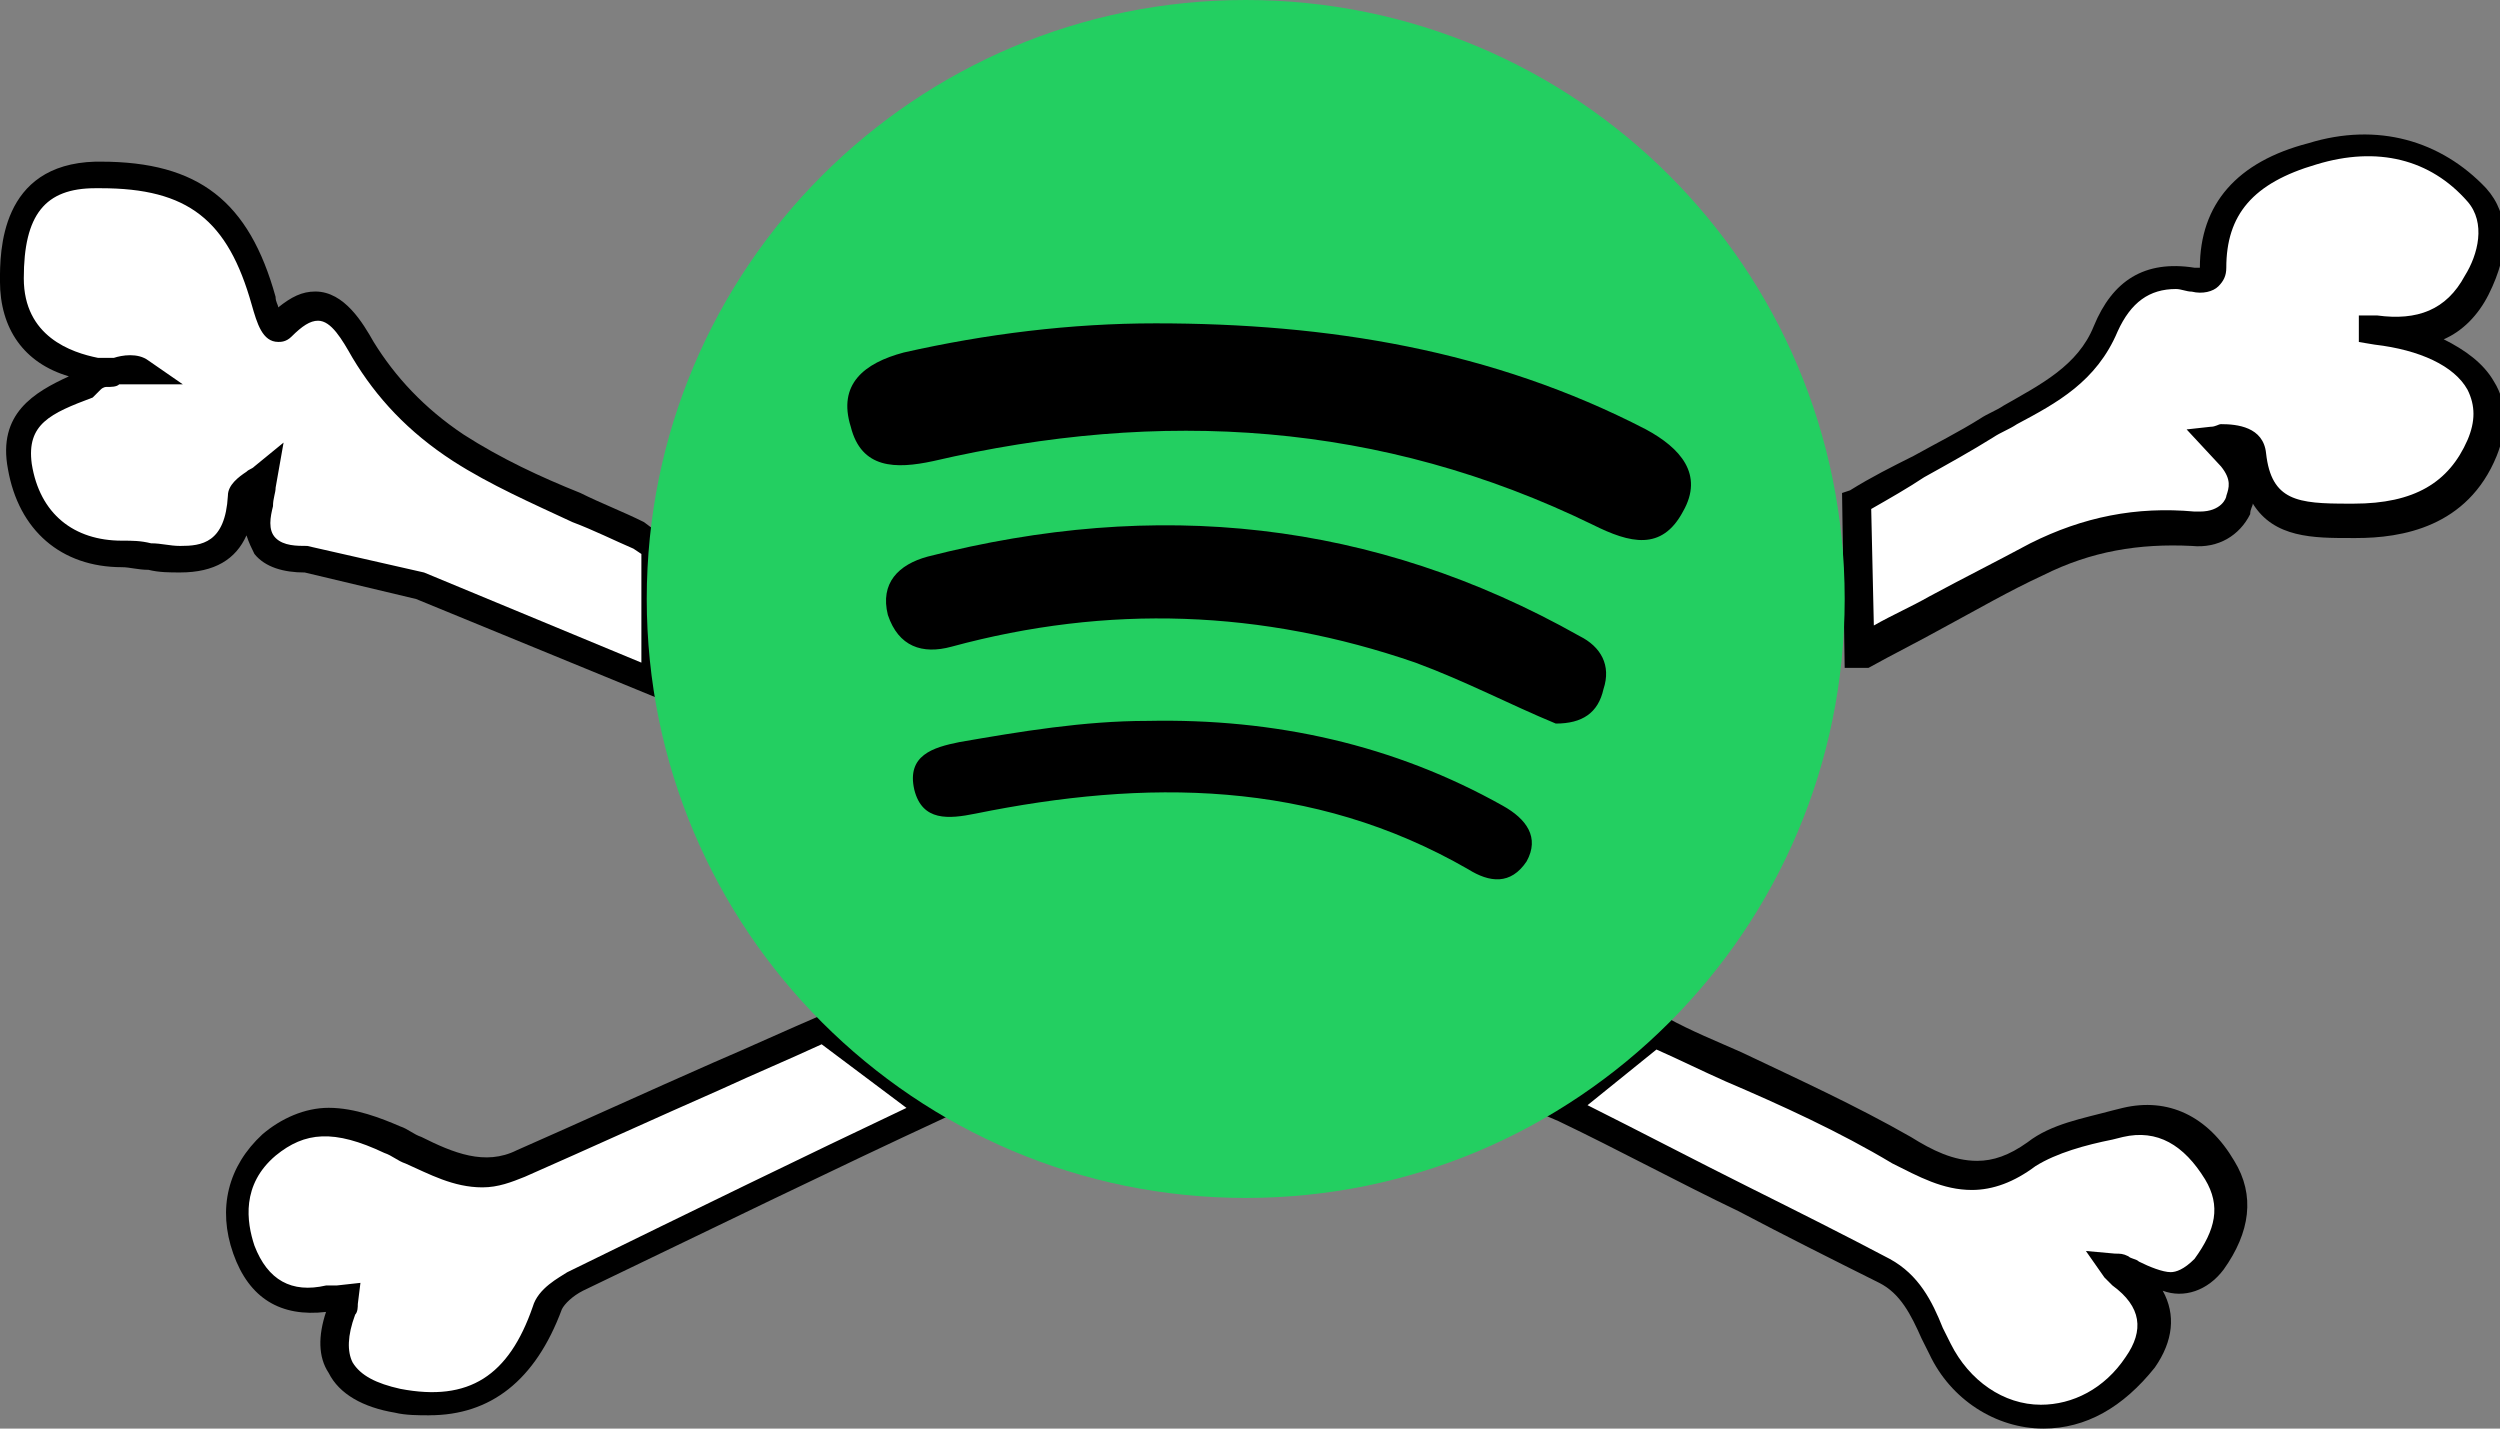 <svg id="app-logo" viewBox="0 0 56 32" fill="none" xmlns="http://www.w3.org/2000/svg">
  <rect x="0" y="0" width="56" height="32" fill="#808080" stroke="none"/>
  <path fill="#fff" d="M14.308 11.993c-1.366-0.653-2.79-1.187-4.037-2.019-0.831-0.534-1.603-1.247-2.137-2.197-0.416-0.772-0.95-1.484-1.9-0.534-0.119 0.119-0.237 0-0.356-0.594-0.534-1.959-1.544-2.731-3.74-2.731-1.603 0-1.9 1.128-1.84 2.315 0 1.187 0.772 1.84 1.9 2.019 0.297 0.059 0.653 0 1.009 0-0.297-0.237-0.534 0.059-0.772 0.119-0.059 0-0.178 0.059-0.237 0.059-0.891 0.356-1.959 0.653-1.722 1.959 0.237 1.187 1.009 1.959 2.256 1.959 1.069 0 2.494 0.594 2.731-1.306 0-0.178 0.297-0.297 0.475-0.475-0.059 0.178-0.059 0.356-0.119 0.534-0.237 0.891 0.237 1.365 1.009 1.306l2.553 0.594 5.224 2.137v-3.028l-0.297-0.119z"></path>
  <path fill="#000" d="M14.961 15.733l-5.64-2.315-2.494-0.594c-0.475 0-0.891-0.119-1.128-0.416-0.059-0.119-0.119-0.237-0.178-0.416-0.237 0.534-0.712 0.831-1.484 0.831-0.237 0-0.475 0-0.712-0.059-0.237 0-0.416-0.059-0.594-0.059-1.365 0-2.315-0.831-2.553-2.197-0.237-1.247 0.594-1.722 1.365-2.078-1.009-0.297-1.544-1.069-1.544-2.137 0-0.653 0-2.612 2.137-2.672h0.119c2.197 0 3.325 0.891 3.918 3.028 0 0.119 0.059 0.178 0.059 0.237 0.297-0.237 0.534-0.356 0.831-0.356 0.653 0 1.069 0.712 1.306 1.128 0.475 0.772 1.128 1.484 2.019 2.078 0.831 0.534 1.722 0.95 2.612 1.306 0.475 0.237 0.95 0.416 1.425 0.653l0.475 0.356v3.681zM6.887 12.23l2.612 0.594 4.868 2.019v-2.434l-0.178-0.119c-0.416-0.178-0.891-0.416-1.365-0.594-0.891-0.416-1.84-0.831-2.672-1.366-1.009-0.653-1.722-1.425-2.256-2.315-0.237-0.416-0.475-0.831-0.772-0.831-0.178 0-0.356 0.119-0.594 0.356-0.119 0.119-0.237 0.119-0.297 0.119-0.356 0-0.475-0.416-0.594-0.831-0.534-1.9-1.425-2.612-3.384-2.612h-0.119c-1.128 0-1.603 0.594-1.603 2.019 0 1.306 1.069 1.662 1.662 1.781 0.119 0 0.237 0 0.356 0 0.178-0.059 0.534-0.119 0.772 0.059l0.772 0.534h-0.95c-0.119 0-0.237 0-0.297 0h-0.178c-0.059 0.059-0.178 0.059-0.297 0.059 0 0-0.059 0-0.119 0.059l-0.178 0.178c-0.95 0.356-1.484 0.594-1.365 1.484 0.178 1.128 0.95 1.722 2.019 1.722 0.237 0 0.416 0 0.653 0.059 0.237 0 0.416 0.059 0.653 0.059 0.475 0 1.009-0.059 1.069-1.128 0-0.237 0.237-0.416 0.416-0.534 0.059-0.059 0.119-0.059 0.178-0.119l0.653-0.534-0.178 1.009c0 0.119-0.059 0.237-0.059 0.416-0.059 0.237-0.119 0.534 0.059 0.712s0.475 0.178 0.712 0.178v0z"></path>
  <path fill="#fff" d="M41.618 14.486c1.306-0.653 2.612-1.365 3.918-2.078 1.069-0.534 2.256-0.772 3.503-0.712 0.416 0.059 0.831-0.119 1.009-0.534 0.178-0.356 0.059-0.653-0.178-0.95-0.119-0.119-0.237-0.297-0.356-0.416 0.059 0 0.178-0.059 0.237-0.059 0.297 0 0.653 0 0.712 0.356 0.119 1.425 1.128 1.425 2.197 1.425 1.306 0 2.375-0.356 2.968-1.603 0.534-1.306-0.416-2.315-2.375-2.553-0.119 0-0.237 0-0.356-0.059 0.119 0 0.237-0.059 0.356 0 0.95 0.119 1.781-0.119 2.256-1.009 0.356-0.653 0.534-1.425 0-2.019-1.009-1.069-2.315-1.306-3.681-0.95-1.247 0.356-2.256 1.069-2.256 2.553 0 0.356-0.237 0.237-0.416 0.237-0.95-0.119-1.544 0.297-1.9 1.128-0.475 1.187-1.662 1.662-2.672 2.256-0.95 0.594-1.959 1.069-2.909 1.662l-0.059 3.325z"></path>
  <path fill="#000" d="M41.321 14.961l-0.059-3.918 0.178-0.059c0.475-0.297 0.95-0.534 1.425-0.772 0.534-0.297 1.009-0.534 1.484-0.831 0.178-0.119 0.356-0.178 0.534-0.297 0.831-0.475 1.662-0.891 2.019-1.781 0.416-1.009 1.128-1.484 2.256-1.306 0.059 0 0.059 0 0.119 0 0-1.425 0.831-2.375 2.434-2.79 1.544-0.475 2.968-0.059 3.978 1.009 0.534 0.594 0.534 1.425 0.059 2.375-0.237 0.475-0.594 0.831-1.009 1.009 0.475 0.237 0.891 0.534 1.128 0.95 0.297 0.475 0.297 1.069 0.059 1.662-0.653 1.603-2.137 1.84-3.147 1.84h-0.119c-0.831 0-1.722 0-2.197-0.772 0 0.059-0.059 0.119-0.059 0.237-0.237 0.475-0.712 0.772-1.306 0.712-1.187-0.059-2.256 0.119-3.325 0.653-0.772 0.356-1.484 0.772-2.256 1.187-0.534 0.297-1.128 0.594-1.662 0.891h-0.534zM41.915 11.399l0.059 2.612c0.416-0.237 0.831-0.416 1.247-0.653 0.772-0.416 1.484-0.772 2.256-1.187 1.187-0.594 2.375-0.831 3.681-0.712 0.059 0 0.059 0 0.119 0 0.475 0 0.594-0.297 0.594-0.356 0.059-0.178 0.119-0.356-0.119-0.653l-0.772-0.831 0.534-0.059c0.119 0 0.178-0.059 0.237-0.059 0.356 0 0.95 0.059 1.009 0.653 0.119 1.069 0.712 1.128 1.84 1.128h0.119c1.365 0 2.137-0.475 2.553-1.425 0.178-0.416 0.178-0.772 0-1.128-0.297-0.534-1.069-0.891-2.078-1.009l-0.356-0.059v-0.594h0.119c0.119 0 0.178 0 0.297 0 0.891 0.119 1.544-0.119 1.959-0.891 0.297-0.475 0.475-1.187 0.059-1.662-0.831-0.95-2.019-1.247-3.384-0.831-1.425 0.416-2.019 1.128-2.019 2.315 0 0.178-0.059 0.297-0.178 0.416s-0.356 0.178-0.594 0.119c-0.119 0-0.237-0.059-0.356-0.059-0.594 0-1.009 0.297-1.306 0.95-0.475 1.128-1.365 1.603-2.256 2.078-0.178 0.119-0.356 0.178-0.534 0.297-0.475 0.297-1.009 0.594-1.544 0.891-0.356 0.237-0.772 0.475-1.187 0.712z"></path>
  <path fill="#fff" d="M20.898 24.816c-2.731 1.247-5.403 2.553-8.074 3.859-0.237 0.119-0.534 0.356-0.653 0.594-0.534 1.662-1.603 2.315-3.265 2.019-1.128-0.178-1.722-0.831-1.247-2.019 0.059-0.059 0.059-0.178 0.059-0.237-0.059 0-0.178 0-0.237 0-0.95 0.237-1.662-0.178-1.959-1.069s-0.119-1.722 0.534-2.315c0.831-0.772 1.84-0.534 2.731-0.119s1.722 1.069 2.85 0.534c2.256-1.009 4.512-2.019 6.768-3.028l2.494 1.781z"></path>
  <path fill="#000" d="M9.618 31.703c-0.237 0-0.534 0-0.772-0.059-0.712-0.119-1.247-0.416-1.484-0.891-0.237-0.356-0.237-0.831-0.059-1.366-1.009 0.119-1.722-0.297-2.078-1.306s-0.119-1.959 0.653-2.672c0.416-0.356 0.95-0.594 1.484-0.594 0.594 0 1.187 0.237 1.603 0.416 0.178 0.059 0.297 0.178 0.475 0.237 0.712 0.356 1.425 0.653 2.137 0.297 1.484-0.653 2.909-1.306 4.393-1.959 0.831-0.356 1.603-0.712 2.434-1.069l0.178-0.059 3.028 2.137-0.475 0.237c-2.434 1.128-4.987 2.375-8.074 3.859-0.237 0.119-0.416 0.297-0.475 0.416-0.594 1.603-1.603 2.375-2.968 2.375zM8.074 28.735l-0.059 0.475c0 0.059 0 0.178-0.059 0.237-0.178 0.475-0.178 0.831-0.059 1.069 0.178 0.297 0.534 0.475 1.069 0.594 1.544 0.297 2.434-0.297 2.968-1.84 0.119-0.416 0.594-0.653 0.772-0.772 2.909-1.425 5.343-2.612 7.599-3.681l-1.9-1.425c-0.772 0.356-1.484 0.653-2.256 1.009-1.484 0.653-2.909 1.306-4.393 1.959-0.297 0.119-0.594 0.237-0.95 0.237-0.653 0-1.187-0.297-1.722-0.534-0.178-0.059-0.297-0.178-0.475-0.237-1.128-0.534-1.781-0.475-2.434 0.059-0.772 0.653-0.653 1.484-0.475 2.019 0.297 0.772 0.831 1.069 1.603 0.891 0.059 0 0.178 0 0.237 0l0.534-0.059z"></path>
  <path fill="#fff" d="M35.028 24.816c2.375 1.247 4.809 2.434 7.184 3.622 0.712 0.356 0.891 1.069 1.247 1.722 0.891 1.9 3.265 2.078 4.453 0.356 0.534-0.772 0.356-1.425-0.356-2.019-0.059-0.059-0.059-0.119-0.119-0.178 0.059 0 0.119 0 0.178 0.059 0.653 0.237 1.247 0.712 1.84-0.059 0.534-0.653 0.653-1.366 0.237-2.137-0.475-0.831-1.187-1.306-2.197-1.069-0.712 0.178-1.484 0.297-2.019 0.712-1.069 0.772-1.84 0.534-2.909-0.119-1.722-1.009-3.622-1.781-5.462-2.672l-2.078 1.781z"></path>
  <path fill="#000" d="M45.774 32c0 0 0 0 0 0-1.069 0-2.078-0.653-2.553-1.662-0.059-0.119-0.119-0.237-0.178-0.356-0.237-0.534-0.475-1.009-0.95-1.247-1.069-0.534-2.137-1.069-3.147-1.603-1.365-0.653-2.672-1.366-4.037-2.019l-0.416-0.178 2.672-2.197 0.178 0.059c0.534 0.297 1.128 0.534 1.662 0.772 1.247 0.594 2.553 1.187 3.8 1.9 0.475 0.297 0.95 0.534 1.484 0.534 0.356 0 0.712-0.119 1.128-0.416 0.534-0.416 1.247-0.534 1.9-0.712l0.237-0.059c1.009-0.237 1.9 0.178 2.493 1.187 0.475 0.772 0.356 1.603-0.237 2.434-0.356 0.475-0.891 0.653-1.365 0.475 0.297 0.534 0.237 1.128-0.178 1.722-0.712 0.891-1.544 1.366-2.493 1.366zM35.562 24.757c1.187 0.594 2.434 1.247 3.622 1.84 1.069 0.534 2.137 1.069 3.147 1.603 0.653 0.356 0.95 0.95 1.187 1.544 0.059 0.119 0.119 0.237 0.178 0.356 0.416 0.831 1.187 1.366 2.019 1.366 0.712 0 1.425-0.356 1.9-1.069 0.416-0.594 0.356-1.128-0.297-1.603-0.059-0.059-0.119-0.119-0.178-0.178l-0.416-0.594 0.653 0.059c0.119 0 0.178 0 0.297 0.059 0.059 0.059 0.178 0.059 0.237 0.119 0.237 0.119 0.534 0.237 0.712 0.237 0.119 0 0.297-0.059 0.534-0.297 0.475-0.653 0.594-1.187 0.237-1.781-0.475-0.772-1.069-1.128-1.84-0.95l-0.237 0.059c-0.594 0.119-1.247 0.297-1.722 0.594-0.475 0.356-0.95 0.534-1.425 0.534-0.653 0-1.187-0.297-1.781-0.594-1.187-0.712-2.493-1.306-3.74-1.84-0.534-0.237-1.009-0.475-1.544-0.712l-1.544 1.247z"></path>
  <path fill="#23cf61" d="M41.321 13.417c0 7.41-6.007 13.417-13.417 13.417s-13.417-6.007-13.417-13.417c0-7.41 6.007-13.417 13.417-13.417s13.417 6.007 13.417 13.417z"></path>
  <path fill="#000" d="M25.885 7.243c3.859 0 7.54 0.594 10.983 2.375 0.772 0.416 1.306 1.009 0.831 1.84-0.475 0.891-1.187 0.712-2.019 0.297-4.75-2.315-9.677-2.612-14.783-1.425-0.831 0.178-1.603 0.178-1.84-0.772-0.297-0.95 0.297-1.425 1.187-1.662 1.84-0.416 3.74-0.653 5.64-0.653z"></path>
  <path fill="#000" d="M34.85 16.208c-1.009-0.416-2.019-0.95-3.147-1.366-3.443-1.187-6.887-1.306-10.39-0.356-0.653 0.178-1.187 0-1.425-0.712-0.178-0.712 0.237-1.128 0.891-1.306 5.106-1.306 9.974-0.831 14.605 1.781 0.475 0.237 0.712 0.653 0.534 1.187-0.119 0.534-0.475 0.772-1.069 0.772z"></path>
  <path fill="#000" d="M25.707 16.148c2.85-0.059 5.521 0.534 7.955 1.9 0.534 0.297 0.831 0.712 0.534 1.247-0.356 0.534-0.831 0.475-1.306 0.178-3.503-2.019-7.243-2.019-11.043-1.247-0.594 0.119-1.187 0.178-1.366-0.534-0.178-0.772 0.416-0.95 1.009-1.069 1.366-0.237 2.79-0.475 4.215-0.475z"></path>
</svg>